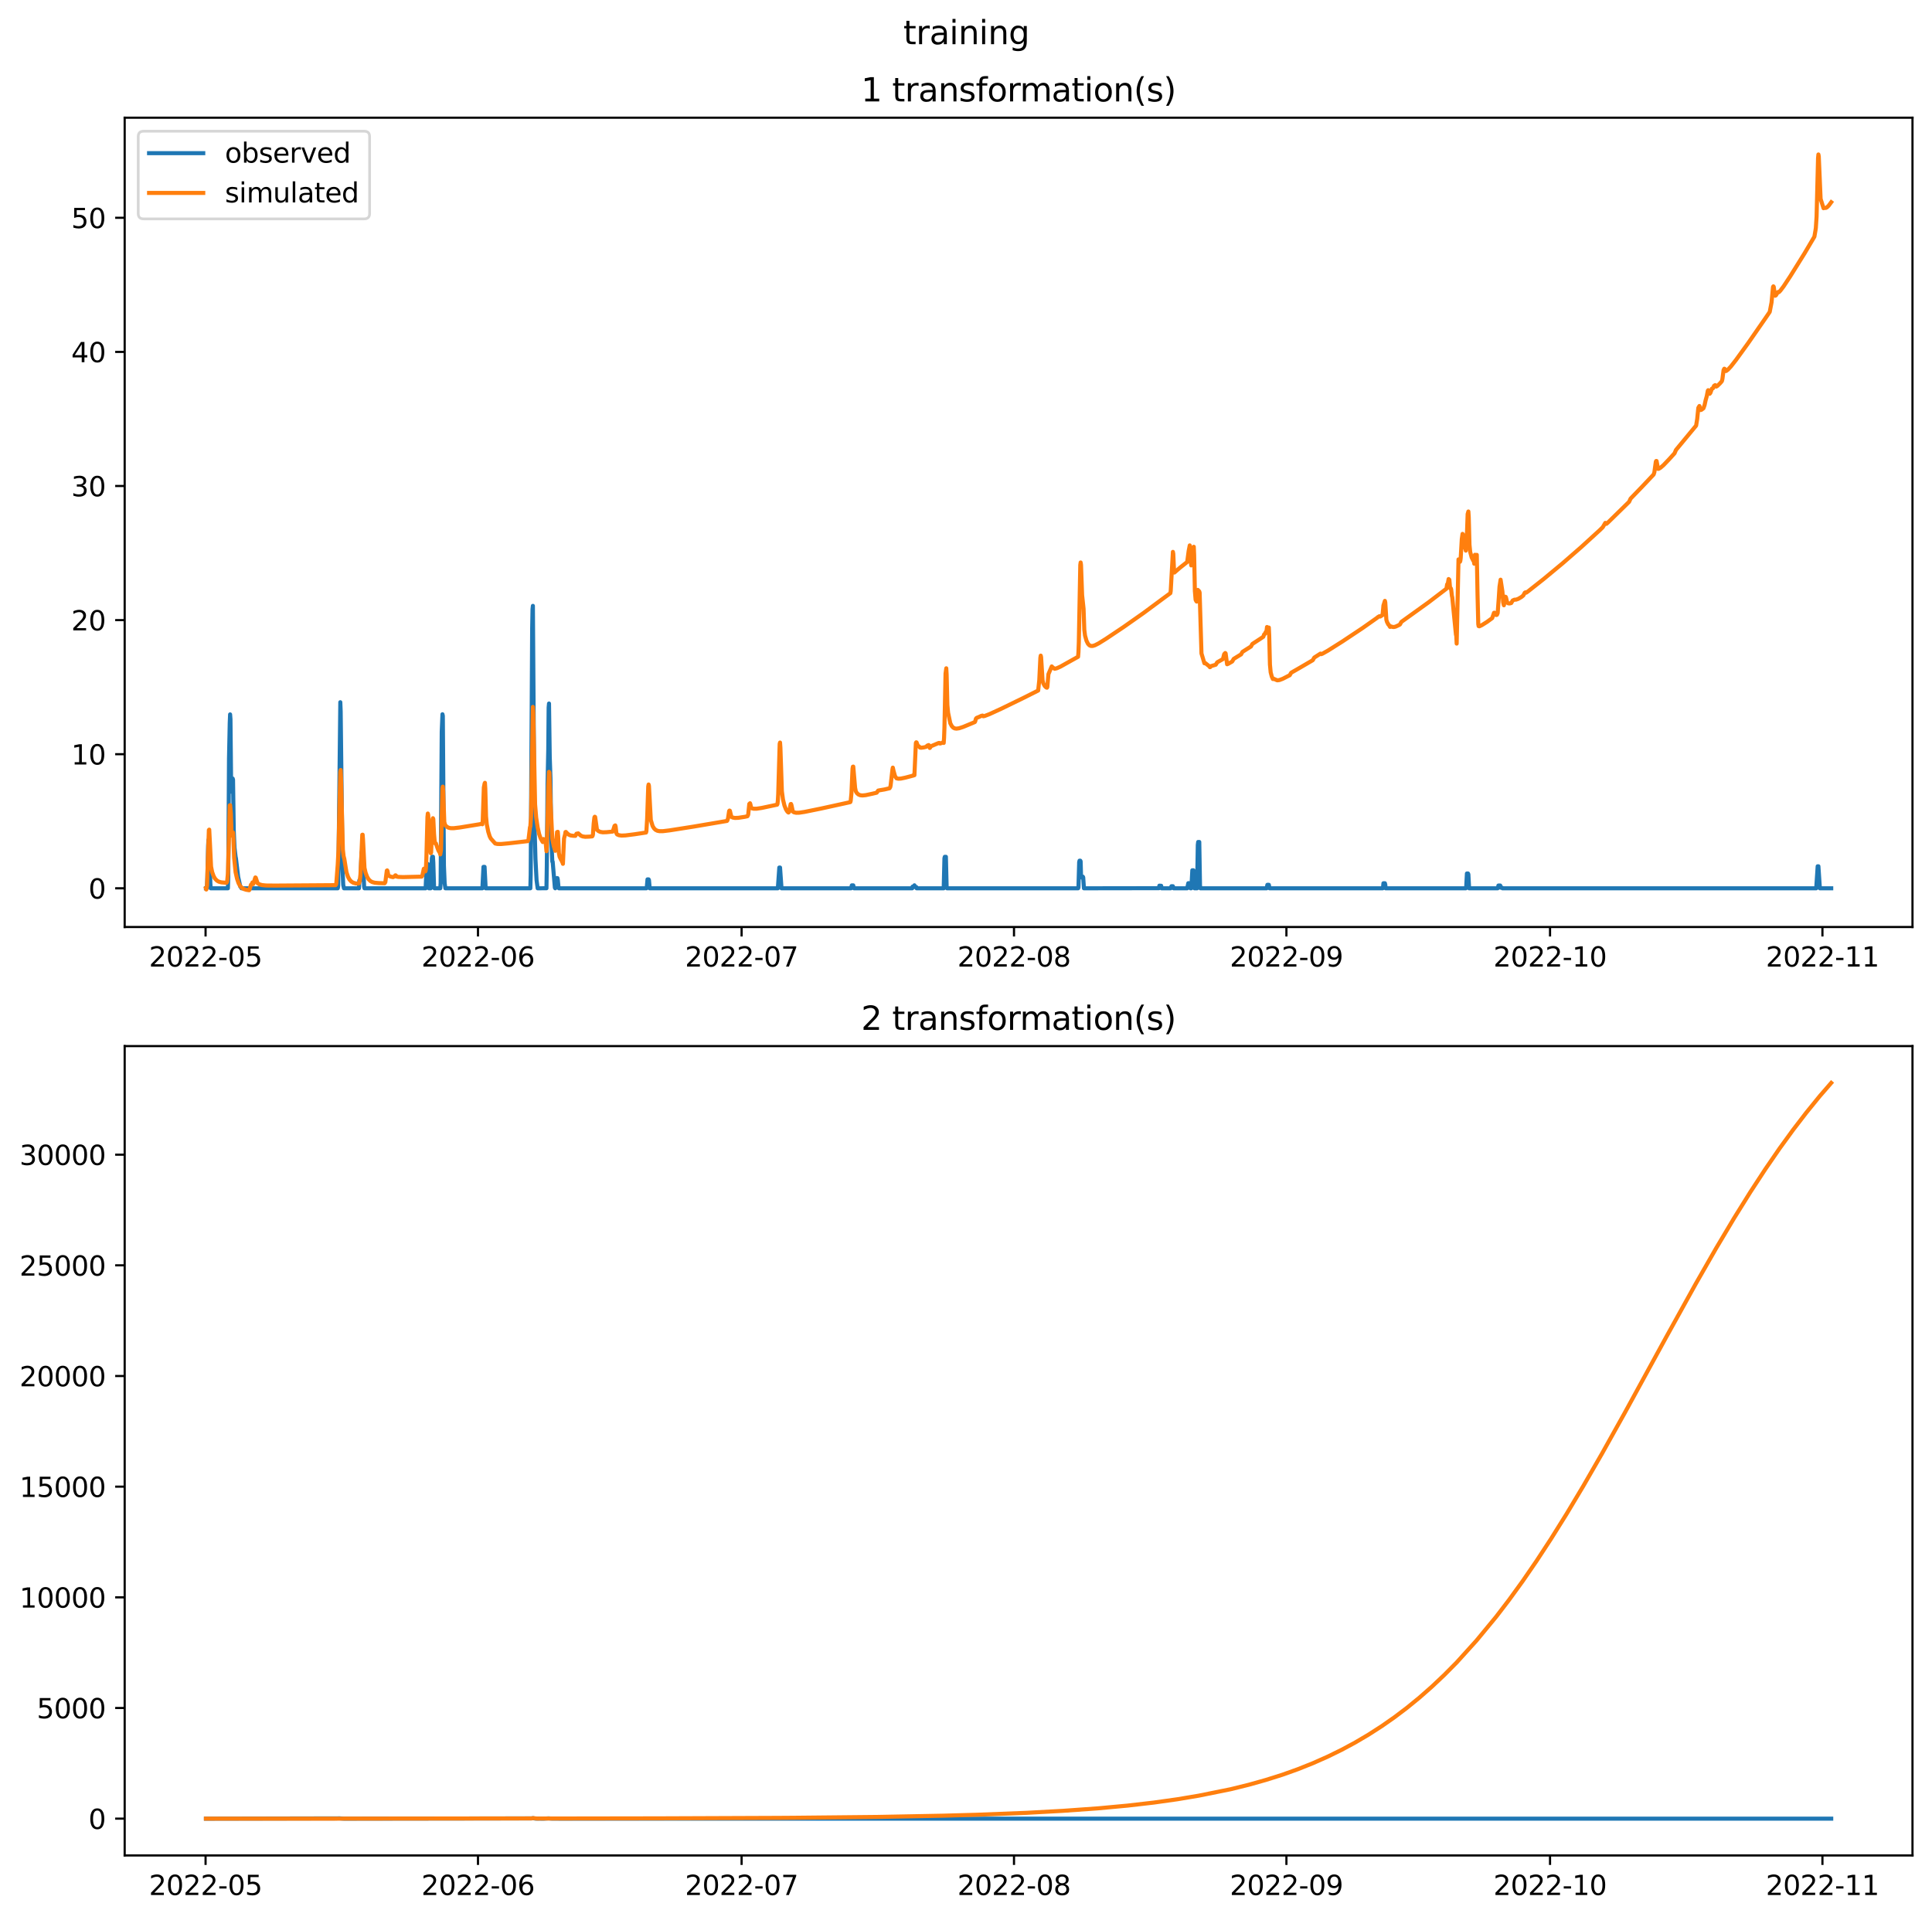 <?xml version="1.0" encoding="utf-8" standalone="no"?>
<!DOCTYPE svg PUBLIC "-//W3C//DTD SVG 1.1//EN"
  "http://www.w3.org/Graphics/SVG/1.1/DTD/svg11.dtd">
<svg xmlns:xlink="http://www.w3.org/1999/xlink" width="713.023pt" height="708.798pt" viewBox="0 0 713.023 708.798" xmlns="http://www.w3.org/2000/svg" version="1.1">
 <defs>
  <style type="text/css">*{stroke-linejoin: round; stroke-linecap: butt}</style>
 </defs>
 <g id="figure_1">
  <g id="patch_1">
   <path d="M 0 708.798 
L 713.023 708.798 
L 713.023 0 
L 0 0 
z
" style="fill: #ffffff"/>
  </g>
  <g id="axes_1">
   <g id="patch_2">
    <path d="M 46.013 342.2 
L 705.822 342.2 
L 705.822 43.44 
L 46.013 43.44 
z
" style="fill: #ffffff"/>
   </g>
   <g id="matplotlib.axis_1">
    <g id="xtick_1">
     <g id="line2d_1">
      <defs>
       <path id="m9a357aaf80" d="M 0 0 
L 0 3.5 
" style="stroke: #000000; stroke-width: 0.8"/>
      </defs>
      <g>
       <use xlink:href="#m9a357aaf80" x="75.869" y="342.2" style="stroke: #000000; stroke-width: 0.8"/>
      </g>
     </g>
     <g id="text_1">
      <!-- 2022-05 -->
      <g transform="translate(54.977 356.798) scale(0.1 -0.1)">
       <defs>
        <path id="DejaVuSans-32" d="M 1228 531 
L 3431 531 
L 3431 0 
L 469 0 
L 469 531 
Q 828 903 1448 1529 
Q 2069 2156 2228 2338 
Q 2531 2678 2651 2914 
Q 2772 3150 2772 3378 
Q 2772 3750 2511 3984 
Q 2250 4219 1831 4219 
Q 1534 4219 1204 4116 
Q 875 4013 500 3803 
L 500 4441 
Q 881 4594 1212 4672 
Q 1544 4750 1819 4750 
Q 2544 4750 2975 4387 
Q 3406 4025 3406 3419 
Q 3406 3131 3298 2873 
Q 3191 2616 2906 2266 
Q 2828 2175 2409 1742 
Q 1991 1309 1228 531 
z
" transform="scale(0.016)"/>
        <path id="DejaVuSans-30" d="M 2034 4250 
Q 1547 4250 1301 3770 
Q 1056 3291 1056 2328 
Q 1056 1369 1301 889 
Q 1547 409 2034 409 
Q 2525 409 2770 889 
Q 3016 1369 3016 2328 
Q 3016 3291 2770 3770 
Q 2525 4250 2034 4250 
z
M 2034 4750 
Q 2819 4750 3233 4129 
Q 3647 3509 3647 2328 
Q 3647 1150 3233 529 
Q 2819 -91 2034 -91 
Q 1250 -91 836 529 
Q 422 1150 422 2328 
Q 422 3509 836 4129 
Q 1250 4750 2034 4750 
z
" transform="scale(0.016)"/>
        <path id="DejaVuSans-2d" d="M 313 2009 
L 1997 2009 
L 1997 1497 
L 313 1497 
L 313 2009 
z
" transform="scale(0.016)"/>
        <path id="DejaVuSans-35" d="M 691 4666 
L 3169 4666 
L 3169 4134 
L 1269 4134 
L 1269 2991 
Q 1406 3038 1543 3061 
Q 1681 3084 1819 3084 
Q 2600 3084 3056 2656 
Q 3513 2228 3513 1497 
Q 3513 744 3044 326 
Q 2575 -91 1722 -91 
Q 1428 -91 1123 -41 
Q 819 9 494 109 
L 494 744 
Q 775 591 1075 516 
Q 1375 441 1709 441 
Q 2250 441 2565 725 
Q 2881 1009 2881 1497 
Q 2881 1984 2565 2268 
Q 2250 2553 1709 2553 
Q 1456 2553 1204 2497 
Q 953 2441 691 2322 
L 691 4666 
z
" transform="scale(0.016)"/>
       </defs>
       <use xlink:href="#DejaVuSans-32"/>
       <use xlink:href="#DejaVuSans-30" x="63.623"/>
       <use xlink:href="#DejaVuSans-32" x="127.246"/>
       <use xlink:href="#DejaVuSans-32" x="190.869"/>
       <use xlink:href="#DejaVuSans-2d" x="254.492"/>
       <use xlink:href="#DejaVuSans-30" x="290.576"/>
       <use xlink:href="#DejaVuSans-35" x="354.199"/>
      </g>
     </g>
    </g>
    <g id="xtick_2">
     <g id="line2d_2">
      <g>
       <use xlink:href="#m9a357aaf80" x="176.403" y="342.2" style="stroke: #000000; stroke-width: 0.8"/>
      </g>
     </g>
     <g id="text_2">
      <!-- 2022-06 -->
      <g transform="translate(155.512 356.798) scale(0.1 -0.1)">
       <defs>
        <path id="DejaVuSans-36" d="M 2113 2584 
Q 1688 2584 1439 2293 
Q 1191 2003 1191 1497 
Q 1191 994 1439 701 
Q 1688 409 2113 409 
Q 2538 409 2786 701 
Q 3034 994 3034 1497 
Q 3034 2003 2786 2293 
Q 2538 2584 2113 2584 
z
M 3366 4563 
L 3366 3988 
Q 3128 4100 2886 4159 
Q 2644 4219 2406 4219 
Q 1781 4219 1451 3797 
Q 1122 3375 1075 2522 
Q 1259 2794 1537 2939 
Q 1816 3084 2150 3084 
Q 2853 3084 3261 2657 
Q 3669 2231 3669 1497 
Q 3669 778 3244 343 
Q 2819 -91 2113 -91 
Q 1303 -91 875 529 
Q 447 1150 447 2328 
Q 447 3434 972 4092 
Q 1497 4750 2381 4750 
Q 2619 4750 2861 4703 
Q 3103 4656 3366 4563 
z
" transform="scale(0.016)"/>
       </defs>
       <use xlink:href="#DejaVuSans-32"/>
       <use xlink:href="#DejaVuSans-30" x="63.623"/>
       <use xlink:href="#DejaVuSans-32" x="127.246"/>
       <use xlink:href="#DejaVuSans-32" x="190.869"/>
       <use xlink:href="#DejaVuSans-2d" x="254.492"/>
       <use xlink:href="#DejaVuSans-30" x="290.576"/>
       <use xlink:href="#DejaVuSans-36" x="354.199"/>
      </g>
     </g>
    </g>
    <g id="xtick_3">
     <g id="line2d_3">
      <g>
       <use xlink:href="#m9a357aaf80" x="273.694" y="342.2" style="stroke: #000000; stroke-width: 0.8"/>
      </g>
     </g>
     <g id="text_3">
      <!-- 2022-07 -->
      <g transform="translate(252.803 356.798) scale(0.1 -0.1)">
       <defs>
        <path id="DejaVuSans-37" d="M 525 4666 
L 3525 4666 
L 3525 4397 
L 1831 0 
L 1172 0 
L 2766 4134 
L 525 4134 
L 525 4666 
z
" transform="scale(0.016)"/>
       </defs>
       <use xlink:href="#DejaVuSans-32"/>
       <use xlink:href="#DejaVuSans-30" x="63.623"/>
       <use xlink:href="#DejaVuSans-32" x="127.246"/>
       <use xlink:href="#DejaVuSans-32" x="190.869"/>
       <use xlink:href="#DejaVuSans-2d" x="254.492"/>
       <use xlink:href="#DejaVuSans-30" x="290.576"/>
       <use xlink:href="#DejaVuSans-37" x="354.199"/>
      </g>
     </g>
    </g>
    <g id="xtick_4">
     <g id="line2d_4">
      <g>
       <use xlink:href="#m9a357aaf80" x="374.228" y="342.2" style="stroke: #000000; stroke-width: 0.8"/>
      </g>
     </g>
     <g id="text_4">
      <!-- 2022-08 -->
      <g transform="translate(353.337 356.798) scale(0.1 -0.1)">
       <defs>
        <path id="DejaVuSans-38" d="M 2034 2216 
Q 1584 2216 1326 1975 
Q 1069 1734 1069 1313 
Q 1069 891 1326 650 
Q 1584 409 2034 409 
Q 2484 409 2743 651 
Q 3003 894 3003 1313 
Q 3003 1734 2745 1975 
Q 2488 2216 2034 2216 
z
M 1403 2484 
Q 997 2584 770 2862 
Q 544 3141 544 3541 
Q 544 4100 942 4425 
Q 1341 4750 2034 4750 
Q 2731 4750 3128 4425 
Q 3525 4100 3525 3541 
Q 3525 3141 3298 2862 
Q 3072 2584 2669 2484 
Q 3125 2378 3379 2068 
Q 3634 1759 3634 1313 
Q 3634 634 3220 271 
Q 2806 -91 2034 -91 
Q 1263 -91 848 271 
Q 434 634 434 1313 
Q 434 1759 690 2068 
Q 947 2378 1403 2484 
z
M 1172 3481 
Q 1172 3119 1398 2916 
Q 1625 2713 2034 2713 
Q 2441 2713 2670 2916 
Q 2900 3119 2900 3481 
Q 2900 3844 2670 4047 
Q 2441 4250 2034 4250 
Q 1625 4250 1398 4047 
Q 1172 3844 1172 3481 
z
" transform="scale(0.016)"/>
       </defs>
       <use xlink:href="#DejaVuSans-32"/>
       <use xlink:href="#DejaVuSans-30" x="63.623"/>
       <use xlink:href="#DejaVuSans-32" x="127.246"/>
       <use xlink:href="#DejaVuSans-32" x="190.869"/>
       <use xlink:href="#DejaVuSans-2d" x="254.492"/>
       <use xlink:href="#DejaVuSans-30" x="290.576"/>
       <use xlink:href="#DejaVuSans-38" x="354.199"/>
      </g>
     </g>
    </g>
    <g id="xtick_5">
     <g id="line2d_5">
      <g>
       <use xlink:href="#m9a357aaf80" x="474.763" y="342.2" style="stroke: #000000; stroke-width: 0.8"/>
      </g>
     </g>
     <g id="text_5">
      <!-- 2022-09 -->
      <g transform="translate(453.871 356.798) scale(0.1 -0.1)">
       <defs>
        <path id="DejaVuSans-39" d="M 703 97 
L 703 672 
Q 941 559 1184 500 
Q 1428 441 1663 441 
Q 2288 441 2617 861 
Q 2947 1281 2994 2138 
Q 2813 1869 2534 1725 
Q 2256 1581 1919 1581 
Q 1219 1581 811 2004 
Q 403 2428 403 3163 
Q 403 3881 828 4315 
Q 1253 4750 1959 4750 
Q 2769 4750 3195 4129 
Q 3622 3509 3622 2328 
Q 3622 1225 3098 567 
Q 2575 -91 1691 -91 
Q 1453 -91 1209 -44 
Q 966 3 703 97 
z
M 1959 2075 
Q 2384 2075 2632 2365 
Q 2881 2656 2881 3163 
Q 2881 3666 2632 3958 
Q 2384 4250 1959 4250 
Q 1534 4250 1286 3958 
Q 1038 3666 1038 3163 
Q 1038 2656 1286 2365 
Q 1534 2075 1959 2075 
z
" transform="scale(0.016)"/>
       </defs>
       <use xlink:href="#DejaVuSans-32"/>
       <use xlink:href="#DejaVuSans-30" x="63.623"/>
       <use xlink:href="#DejaVuSans-32" x="127.246"/>
       <use xlink:href="#DejaVuSans-32" x="190.869"/>
       <use xlink:href="#DejaVuSans-2d" x="254.492"/>
       <use xlink:href="#DejaVuSans-30" x="290.576"/>
       <use xlink:href="#DejaVuSans-39" x="354.199"/>
      </g>
     </g>
    </g>
    <g id="xtick_6">
     <g id="line2d_6">
      <g>
       <use xlink:href="#m9a357aaf80" x="572.054" y="342.2" style="stroke: #000000; stroke-width: 0.8"/>
      </g>
     </g>
     <g id="text_6">
      <!-- 2022-10 -->
      <g transform="translate(551.162 356.798) scale(0.1 -0.1)">
       <defs>
        <path id="DejaVuSans-31" d="M 794 531 
L 1825 531 
L 1825 4091 
L 703 3866 
L 703 4441 
L 1819 4666 
L 2450 4666 
L 2450 531 
L 3481 531 
L 3481 0 
L 794 0 
L 794 531 
z
" transform="scale(0.016)"/>
       </defs>
       <use xlink:href="#DejaVuSans-32"/>
       <use xlink:href="#DejaVuSans-30" x="63.623"/>
       <use xlink:href="#DejaVuSans-32" x="127.246"/>
       <use xlink:href="#DejaVuSans-32" x="190.869"/>
       <use xlink:href="#DejaVuSans-2d" x="254.492"/>
       <use xlink:href="#DejaVuSans-31" x="290.576"/>
       <use xlink:href="#DejaVuSans-30" x="354.199"/>
      </g>
     </g>
    </g>
    <g id="xtick_7">
     <g id="line2d_7">
      <g>
       <use xlink:href="#m9a357aaf80" x="672.588" y="342.2" style="stroke: #000000; stroke-width: 0.8"/>
      </g>
     </g>
     <g id="text_7">
      <!-- 2022-11 -->
      <g transform="translate(651.697 356.798) scale(0.1 -0.1)">
       <use xlink:href="#DejaVuSans-32"/>
       <use xlink:href="#DejaVuSans-30" x="63.623"/>
       <use xlink:href="#DejaVuSans-32" x="127.246"/>
       <use xlink:href="#DejaVuSans-32" x="190.869"/>
       <use xlink:href="#DejaVuSans-2d" x="254.492"/>
       <use xlink:href="#DejaVuSans-31" x="290.576"/>
       <use xlink:href="#DejaVuSans-31" x="354.199"/>
      </g>
     </g>
    </g>
   </g>
   <g id="matplotlib.axis_2">
    <g id="ytick_1">
     <g id="line2d_8">
      <defs>
       <path id="m2d9c5f05fe" d="M 0 0 
L -3.5 0 
" style="stroke: #000000; stroke-width: 0.8"/>
      </defs>
      <g>
       <use xlink:href="#m2d9c5f05fe" x="46.013" y="327.905" style="stroke: #000000; stroke-width: 0.8"/>
      </g>
     </g>
     <g id="text_8">
      <!-- 0 -->
      <g transform="translate(32.65 331.704) scale(0.1 -0.1)">
       <use xlink:href="#DejaVuSans-30"/>
      </g>
     </g>
    </g>
    <g id="ytick_2">
     <g id="line2d_9">
      <g>
       <use xlink:href="#m2d9c5f05fe" x="46.013" y="278.403" style="stroke: #000000; stroke-width: 0.8"/>
      </g>
     </g>
     <g id="text_9">
      <!-- 10 -->
      <g transform="translate(26.288 282.203) scale(0.1 -0.1)">
       <use xlink:href="#DejaVuSans-31"/>
       <use xlink:href="#DejaVuSans-30" x="63.623"/>
      </g>
     </g>
    </g>
    <g id="ytick_3">
     <g id="line2d_10">
      <g>
       <use xlink:href="#m2d9c5f05fe" x="46.013" y="228.902" style="stroke: #000000; stroke-width: 0.8"/>
      </g>
     </g>
     <g id="text_10">
      <!-- 20 -->
      <g transform="translate(26.288 232.702) scale(0.1 -0.1)">
       <use xlink:href="#DejaVuSans-32"/>
       <use xlink:href="#DejaVuSans-30" x="63.623"/>
      </g>
     </g>
    </g>
    <g id="ytick_4">
     <g id="line2d_11">
      <g>
       <use xlink:href="#m2d9c5f05fe" x="46.013" y="179.401" style="stroke: #000000; stroke-width: 0.8"/>
      </g>
     </g>
     <g id="text_11">
      <!-- 30 -->
      <g transform="translate(26.288 183.201) scale(0.1 -0.1)">
       <defs>
        <path id="DejaVuSans-33" d="M 2597 2516 
Q 3050 2419 3304 2112 
Q 3559 1806 3559 1356 
Q 3559 666 3084 287 
Q 2609 -91 1734 -91 
Q 1441 -91 1130 -33 
Q 819 25 488 141 
L 488 750 
Q 750 597 1062 519 
Q 1375 441 1716 441 
Q 2309 441 2620 675 
Q 2931 909 2931 1356 
Q 2931 1769 2642 2001 
Q 2353 2234 1838 2234 
L 1294 2234 
L 1294 2753 
L 1863 2753 
Q 2328 2753 2575 2939 
Q 2822 3125 2822 3475 
Q 2822 3834 2567 4026 
Q 2313 4219 1838 4219 
Q 1578 4219 1281 4162 
Q 984 4106 628 3988 
L 628 4550 
Q 988 4650 1302 4700 
Q 1616 4750 1894 4750 
Q 2613 4750 3031 4423 
Q 3450 4097 3450 3541 
Q 3450 3153 3228 2886 
Q 3006 2619 2597 2516 
z
" transform="scale(0.016)"/>
       </defs>
       <use xlink:href="#DejaVuSans-33"/>
       <use xlink:href="#DejaVuSans-30" x="63.623"/>
      </g>
     </g>
    </g>
    <g id="ytick_5">
     <g id="line2d_12">
      <g>
       <use xlink:href="#m2d9c5f05fe" x="46.013" y="129.9" style="stroke: #000000; stroke-width: 0.8"/>
      </g>
     </g>
     <g id="text_12">
      <!-- 40 -->
      <g transform="translate(26.288 133.699) scale(0.1 -0.1)">
       <defs>
        <path id="DejaVuSans-34" d="M 2419 4116 
L 825 1625 
L 2419 1625 
L 2419 4116 
z
M 2253 4666 
L 3047 4666 
L 3047 1625 
L 3713 1625 
L 3713 1100 
L 3047 1100 
L 3047 0 
L 2419 0 
L 2419 1100 
L 313 1100 
L 313 1709 
L 2253 4666 
z
" transform="scale(0.016)"/>
       </defs>
       <use xlink:href="#DejaVuSans-34"/>
       <use xlink:href="#DejaVuSans-30" x="63.623"/>
      </g>
     </g>
    </g>
    <g id="ytick_6">
     <g id="line2d_13">
      <g>
       <use xlink:href="#m2d9c5f05fe" x="46.013" y="80.399" style="stroke: #000000; stroke-width: 0.8"/>
      </g>
     </g>
     <g id="text_13">
      <!-- 50 -->
      <g transform="translate(26.288 84.198) scale(0.1 -0.1)">
       <use xlink:href="#DejaVuSans-35"/>
       <use xlink:href="#DejaVuSans-30" x="63.623"/>
      </g>
     </g>
    </g>
   </g>
   <g id="line2d_14">
    <path d="M 76.004 327.905 
L 76.274 327.905 
L 76.409 326.673 
L 76.544 324.025 
L 76.815 311.997 
L 76.95 310.046 
L 77.085 310.046 
L 77.22 311.278 
L 77.355 313.925 
L 77.625 325.953 
L 77.761 327.905 
L 84.111 327.905 
L 84.247 323.582 
L 84.517 279.981 
L 84.787 266.895 
L 84.922 263.707 
L 85.057 265.484 
L 85.328 292.242 
L 85.868 287.379 
L 86.003 287.806 
L 86.273 306.601 
L 86.544 312.877 
L 86.949 316.286 
L 87.084 316.909 
L 87.895 323.699 
L 88.706 327.329 
L 88.841 327.329 
L 89.111 327.905 
L 124.649 327.905 
L 124.785 327.311 
L 124.92 319.949 
L 125.595 259.213 
L 125.73 262.587 
L 126.406 320.7 
L 126.676 326.653 
L 126.947 327.905 
L 132.487 327.905 
L 132.622 324.938 
L 133.027 324.938 
L 133.433 314.904 
L 133.703 313.679 
L 133.838 313.679 
L 134.379 327.32 
L 134.514 327.905 
L 157.08 327.905 
L 157.485 318.908 
L 157.891 318.908 
L 158.296 327.905 
L 158.972 327.905 
L 159.107 325.794 
L 159.377 316.854 
L 159.512 316.249 
L 159.782 316.249 
L 159.918 318.36 
L 160.188 327.3 
L 160.323 327.905 
L 162.485 327.905 
L 162.62 326.041 
L 163.025 270.135 
L 163.296 263.657 
L 163.431 264.277 
L 163.836 319.578 
L 164.106 326.056 
L 164.377 327.905 
L 178.024 327.905 
L 178.43 319.995 
L 178.835 319.995 
L 179.241 327.905 
L 195.726 327.905 
L 195.861 322.879 
L 196.402 232.062 
L 196.537 224.837 
L 196.672 223.645 
L 197.212 302.048 
L 197.618 317.098 
L 198.023 324.9 
L 198.429 327.905 
L 201.672 327.886 
L 201.807 319.619 
L 202.077 289.502 
L 202.347 276.554 
L 202.482 261.199 
L 202.618 259.696 
L 202.888 279.437 
L 203.158 287.388 
L 203.428 308.752 
L 203.834 318.079 
L 203.969 318.066 
L 204.78 327.685 
L 204.915 327.905 
L 205.05 327.263 
L 205.32 324.448 
L 205.455 324.142 
L 205.725 324.142 
L 205.861 324.784 
L 206.131 327.599 
L 206.266 327.905 
L 238.561 327.905 
L 238.696 327.647 
L 238.967 324.607 
L 239.372 324.607 
L 239.507 324.864 
L 239.777 327.905 
L 287.072 327.905 
L 287.612 320.245 
L 287.882 320.245 
L 288.423 327.905 
L 314.097 327.905 
L 314.367 326.818 
L 314.908 326.818 
L 315.178 327.905 
L 336.663 327.905 
L 336.798 327.277 
L 337.339 327.277 
L 337.474 326.797 
L 337.609 327.424 
L 338.15 327.424 
L 338.285 327.905 
L 348.284 327.905 
L 348.554 316.792 
L 348.689 316.282 
L 349.095 316.282 
L 349.365 327.395 
L 349.5 327.905 
L 397.876 327.905 
L 398.011 327.667 
L 398.281 318.231 
L 398.416 317.708 
L 398.686 317.708 
L 398.821 317.946 
L 398.957 323.02 
L 399.092 323.897 
L 399.227 323.608 
L 399.632 323.608 
L 399.767 323.87 
L 400.038 327.905 
L 427.739 327.862 
L 427.874 326.933 
L 428.549 326.976 
L 428.684 327.905 
L 432.063 327.905 
L 432.333 327.141 
L 432.873 327.141 
L 433.144 327.905 
L 438.143 327.905 
L 438.549 326.023 
L 438.954 326.023 
L 439.359 327.905 
L 439.63 327.905 
L 439.765 326.296 
L 440.035 321.257 
L 440.44 321.257 
L 440.576 322.866 
L 440.846 327.905 
L 441.792 327.905 
L 442.062 311.864 
L 442.197 310.801 
L 442.603 310.801 
L 442.873 326.842 
L 443.008 327.905 
L 467.466 327.905 
L 467.736 326.618 
L 468.277 326.618 
L 468.547 327.905 
L 510.301 327.905 
L 510.436 327.391 
L 510.571 326.044 
L 511.112 326.044 
L 511.247 326.557 
L 511.382 327.905 
L 540.975 327.905 
L 541.11 327.56 
L 541.38 322.435 
L 541.785 322.435 
L 541.921 322.779 
L 542.191 327.905 
L 552.731 327.905 
L 552.866 327.678 
L 553.001 326.886 
L 553.677 326.881 
L 553.812 327.673 
L 554.352 327.673 
L 554.487 327.905 
L 670.291 327.905 
L 670.831 319.777 
L 671.102 319.777 
L 671.642 327.905 
L 675.831 327.905 
L 675.831 327.905 
" clip-path="url(#p5b8e6cffda)" style="fill: none; stroke: #1f77b4; stroke-width: 1.5; stroke-linecap: square"/>
   </g>
   <g id="line2d_15">
    <path d="M 76.004 327.905 
L 76.139 328.354 
L 76.409 326.859 
L 76.679 318.391 
L 77.085 306.396 
L 77.22 306.25 
L 77.49 311.53 
L 77.896 319.888 
L 78.301 321.923 
L 78.842 323.418 
L 79.382 324.362 
L 80.058 325.062 
L 80.733 325.447 
L 81.679 325.709 
L 83.166 325.841 
L 83.571 325.874 
L 83.706 325.685 
L 83.841 325.267 
L 84.111 322.423 
L 84.517 308.509 
L 84.787 297.297 
L 84.922 297.219 
L 85.192 300.257 
L 85.463 308.44 
L 85.598 307.321 
L 85.733 307.178 
L 86.003 307.3 
L 86.138 309.406 
L 86.409 316.747 
L 86.949 321.995 
L 87.49 324.39 
L 88.03 325.973 
L 88.571 326.98 
L 89.246 327.733 
L 89.922 328.153 
L 90.868 328.448 
L 91.949 328.62 
L 92.084 328.374 
L 92.624 326.581 
L 92.895 326.402 
L 93.165 325.74 
L 93.435 326.347 
L 93.57 326.092 
L 94.111 324.266 
L 94.246 323.9 
L 94.381 323.972 
L 95.057 326.024 
L 95.732 326.439 
L 96.678 326.716 
L 98.165 326.865 
L 101.543 326.897 
L 123.839 326.743 
L 123.974 326.582 
L 124.109 326.151 
L 124.649 319.063 
L 124.92 313.83 
L 125.19 301.686 
L 125.595 284.965 
L 125.73 284.24 
L 125.866 287.366 
L 126.541 313.596 
L 126.811 316.044 
L 127.082 317.087 
L 127.622 320.482 
L 127.893 322.043 
L 128.433 323.658 
L 128.974 324.664 
L 129.649 325.412 
L 130.325 325.825 
L 131.271 326.107 
L 132.217 326.174 
L 132.487 326.092 
L 132.757 325.22 
L 133.027 322.815 
L 133.298 317.143 
L 133.703 308.142 
L 133.838 308.115 
L 133.973 309.825 
L 134.514 320.338 
L 134.919 322.122 
L 135.46 323.592 
L 136 324.522 
L 136.676 325.211 
L 137.351 325.59 
L 138.297 325.848 
L 139.784 325.98 
L 141.946 326.044 
L 142.216 325.636 
L 142.756 321.388 
L 142.892 321.293 
L 143.027 321.572 
L 143.297 323.01 
L 143.567 323.333 
L 144.243 323.619 
L 145.054 323.78 
L 145.594 323.533 
L 145.864 323.152 
L 145.999 323.114 
L 146.135 323.203 
L 146.405 323.583 
L 146.945 323.699 
L 148.702 323.767 
L 153.837 323.644 
L 155.593 323.605 
L 155.864 323.281 
L 156.404 320.714 
L 156.539 320.642 
L 156.674 320.741 
L 156.945 321.664 
L 157.08 321.443 
L 157.215 319.961 
L 157.35 317.056 
L 157.755 301.581 
L 157.891 300.304 
L 158.026 300.793 
L 158.296 305.527 
L 158.701 313.127 
L 158.972 314.954 
L 159.107 314.743 
L 159.377 307.496 
L 159.647 302.357 
L 159.782 302.026 
L 159.918 302.354 
L 160.188 307.834 
L 160.458 310.993 
L 160.593 311.33 
L 160.863 311.321 
L 161.404 312.873 
L 161.809 313.964 
L 162.35 314.846 
L 162.485 315.383 
L 162.755 313.732 
L 163.296 290.982 
L 163.431 290.375 
L 163.566 291.926 
L 163.971 303.427 
L 164.242 304.468 
L 164.782 305.101 
L 165.458 305.508 
L 166.268 305.705 
L 167.485 305.717 
L 169.647 305.462 
L 176.943 304.272 
L 177.889 304.062 
L 178.024 304.265 
L 178.16 302.826 
L 178.565 290.687 
L 178.835 289.281 
L 178.97 288.967 
L 179.106 291.114 
L 179.376 301.314 
L 179.646 304.255 
L 180.187 306.994 
L 180.727 308.725 
L 181.132 309.532 
L 182.754 311.364 
L 183.565 311.538 
L 184.916 311.559 
L 187.618 311.31 
L 194.78 310.496 
L 195.05 309.921 
L 195.591 305.39 
L 195.726 305.057 
L 195.996 301.305 
L 196.672 260.947 
L 196.807 262.97 
L 197.483 296.917 
L 197.888 301.816 
L 198.429 305.426 
L 198.969 307.866 
L 199.51 309.433 
L 200.05 310.414 
L 200.32 310.833 
L 200.591 309.709 
L 200.861 309.99 
L 201.266 310.105 
L 201.401 311.101 
L 201.672 314.21 
L 201.807 312.569 
L 201.942 308.76 
L 202.347 290.029 
L 202.618 284.922 
L 202.753 285.182 
L 203.158 295.729 
L 203.834 309.62 
L 204.374 312.299 
L 204.915 314.071 
L 205.185 312.139 
L 205.59 307.148 
L 205.861 307.053 
L 205.996 308.678 
L 206.266 314.978 
L 206.536 316.291 
L 207.077 317.388 
L 207.347 317.818 
L 207.482 318.219 
L 207.617 318.264 
L 207.752 318.873 
L 208.158 309.532 
L 208.563 307.981 
L 208.698 307.139 
L 208.833 307.091 
L 209.239 307.533 
L 209.914 308.111 
L 210.59 308.392 
L 211.536 308.522 
L 212.347 308.547 
L 212.752 307.756 
L 213.428 307.632 
L 213.698 307.901 
L 214.374 308.477 
L 215.049 308.758 
L 215.995 308.889 
L 217.481 308.833 
L 218.562 308.736 
L 218.698 308.542 
L 218.833 308.016 
L 219.103 304.039 
L 219.373 301.699 
L 219.508 301.49 
L 219.644 301.583 
L 220.319 306.279 
L 220.86 306.771 
L 221.535 307.086 
L 222.481 307.235 
L 223.832 307.19 
L 226.13 306.965 
L 226.805 304.86 
L 227.075 304.687 
L 227.211 305.186 
L 227.481 307.566 
L 227.751 308.017 
L 228.427 308.31 
L 229.373 308.439 
L 230.859 308.379 
L 234.237 307.952 
L 238.426 307.317 
L 238.561 306.809 
L 238.831 302.267 
L 239.237 290.328 
L 239.372 289.589 
L 239.507 290.119 
L 240.183 302.665 
L 240.858 304.94 
L 241.399 305.81 
L 241.939 306.326 
L 242.615 306.667 
L 243.426 306.825 
L 244.642 306.818 
L 247.074 306.529 
L 255.993 305.127 
L 268.289 303.039 
L 268.424 302.896 
L 268.694 302.029 
L 269.1 299.36 
L 269.235 299.209 
L 269.37 299.278 
L 269.911 301.526 
L 270.451 301.798 
L 271.262 301.933 
L 272.478 301.887 
L 274.91 301.513 
L 275.856 301.305 
L 276.126 300.73 
L 276.532 296.769 
L 276.802 296.509 
L 276.937 296.899 
L 277.207 298.137 
L 277.478 298.378 
L 278.153 298.533 
L 279.234 298.528 
L 281.126 298.24 
L 286.531 297.096 
L 286.801 297.053 
L 286.937 296.773 
L 287.072 295.491 
L 287.207 293.083 
L 287.747 274.602 
L 287.882 274.103 
L 288.018 276.019 
L 288.558 292.069 
L 288.963 295.099 
L 289.504 297.335 
L 290.045 298.738 
L 290.585 299.591 
L 290.99 299.937 
L 291.126 299.856 
L 291.261 299.542 
L 291.801 296.82 
L 291.936 296.772 
L 292.071 297.097 
L 292.612 299.586 
L 293.017 299.849 
L 293.828 300.024 
L 294.909 300.006 
L 296.936 299.703 
L 303.017 298.467 
L 313.692 296.126 
L 313.827 296.068 
L 313.962 295.605 
L 314.232 292.865 
L 314.638 283.734 
L 314.773 283.008 
L 314.908 282.979 
L 315.583 290.813 
L 315.854 292.127 
L 316.259 292.781 
L 316.8 293.261 
L 317.475 293.549 
L 318.286 293.636 
L 319.502 293.518 
L 321.934 292.998 
L 323.556 292.61 
L 324.096 291.828 
L 324.907 291.674 
L 326.394 291.427 
L 328.285 290.987 
L 328.556 290.544 
L 328.691 289.939 
L 329.366 284.043 
L 329.501 283.361 
L 329.772 284.565 
L 330.312 286.497 
L 330.853 287.302 
L 331.528 287.447 
L 332.474 287.403 
L 334.096 287.065 
L 337.204 286.249 
L 337.339 285.815 
L 337.474 286.157 
L 338.014 274.231 
L 338.15 274.008 
L 338.285 274.072 
L 338.69 275.24 
L 339.231 275.558 
L 339.501 275.946 
L 339.906 276.019 
L 340.852 275.91 
L 341.798 275.684 
L 342.203 275.239 
L 342.744 275.027 
L 342.879 275.214 
L 343.149 276.105 
L 343.284 275.947 
L 343.555 275.48 
L 344.23 275.193 
L 346.392 274.279 
L 346.663 274.244 
L 346.933 274.465 
L 347.473 274.298 
L 348.149 273.967 
L 348.284 274.252 
L 348.419 272.339 
L 348.554 268.602 
L 348.96 248.66 
L 349.23 246.691 
L 349.365 248.998 
L 349.635 260.246 
L 349.906 263.1 
L 350.716 266.98 
L 351.257 268.023 
L 351.797 268.599 
L 352.338 268.876 
L 353.014 268.965 
L 353.959 268.828 
L 355.446 268.344 
L 358.824 266.942 
L 359.77 266.536 
L 359.905 266.291 
L 360.175 265.27 
L 360.445 264.985 
L 361.121 264.734 
L 361.662 264.499 
L 362.067 264.288 
L 362.608 264.142 
L 362.878 264.398 
L 363.418 264.289 
L 365.175 263.612 
L 369.499 261.63 
L 377.877 257.549 
L 383.147 254.899 
L 383.552 251.109 
L 383.958 242.799 
L 384.093 242.013 
L 384.228 242.585 
L 384.768 251.207 
L 385.039 252.25 
L 385.579 253.252 
L 386.12 253.772 
L 386.39 253.858 
L 386.525 253.634 
L 386.93 248.863 
L 388.146 245.997 
L 388.552 246.4 
L 389.227 246.877 
L 390.038 246.675 
L 391.39 246.068 
L 394.092 244.548 
L 397.876 242.44 
L 398.011 240.776 
L 398.146 237.179 
L 398.686 208.565 
L 398.821 207.631 
L 398.957 208.508 
L 399.362 219.664 
L 399.902 224.729 
L 400.173 232.466 
L 400.443 234.609 
L 400.983 236.538 
L 401.524 237.638 
L 402.065 238.21 
L 402.605 238.444 
L 403.281 238.441 
L 404.091 238.194 
L 405.443 237.508 
L 408.145 235.826 
L 414.631 231.487 
L 422.063 226.258 
L 429.36 220.851 
L 431.928 218.962 
L 432.063 218.171 
L 432.873 203.719 
L 433.009 204.404 
L 433.279 210.525 
L 433.414 211.35 
L 435.441 209.588 
L 438.143 207.451 
L 438.684 203.412 
L 439.089 201.331 
L 439.224 202.156 
L 439.495 207.568 
L 439.63 208.715 
L 439.9 204.706 
L 440.035 204.895 
L 440.576 201.838 
L 440.711 204.875 
L 440.981 218.18 
L 441.251 221.405 
L 441.521 221.937 
L 441.657 222.069 
L 441.792 221.771 
L 442.062 217.752 
L 442.197 218.038 
L 442.332 218.035 
L 442.603 218.309 
L 442.738 218.772 
L 443.413 241.209 
L 444.494 244.83 
L 444.629 244.852 
L 444.765 244.734 
L 446.386 246.019 
L 446.521 246.284 
L 446.656 246.239 
L 446.927 245.898 
L 448.683 245.375 
L 449.224 244.476 
L 451.251 243.343 
L 451.386 243.087 
L 451.791 241.456 
L 452.197 241.048 
L 452.332 241.204 
L 452.872 245.199 
L 453.278 245.035 
L 454.764 244.179 
L 455.304 243.222 
L 457.872 241.644 
L 458.007 241.591 
L 458.547 240.624 
L 461.52 238.742 
L 461.655 238.685 
L 462.196 237.708 
L 465.169 235.769 
L 466.25 235.042 
L 466.52 234.226 
L 466.655 234.208 
L 467.196 233.211 
L 467.331 233.644 
L 467.601 231.453 
L 467.736 231.854 
L 468.006 231.715 
L 468.141 231.769 
L 468.277 231.652 
L 468.412 234.53 
L 468.682 245.315 
L 468.952 248.173 
L 469.358 249.728 
L 469.763 250.644 
L 469.898 250.664 
L 470.033 250.547 
L 471.384 251.141 
L 472.195 251.029 
L 473.411 250.57 
L 475.709 249.391 
L 475.979 249.265 
L 476.519 248.332 
L 479.492 246.625 
L 484.492 243.703 
L 485.032 242.744 
L 487.329 241.272 
L 487.6 241.473 
L 488.14 241.261 
L 490.167 240.114 
L 495.302 236.87 
L 502.869 231.837 
L 508.139 228.12 
L 508.544 227.78 
L 509.085 227.465 
L 509.355 227.597 
L 509.896 227.255 
L 510.166 227.107 
L 510.301 226.434 
L 510.571 223.519 
L 511.112 221.805 
L 511.247 222.364 
L 511.652 228.781 
L 511.922 229.682 
L 512.058 229.879 
L 512.328 230.461 
L 512.463 230.509 
L 513.004 231.41 
L 513.139 231.374 
L 513.274 231.206 
L 513.814 231.397 
L 514.355 231.463 
L 515.03 231.322 
L 516.111 230.822 
L 516.652 230.53 
L 517.192 229.558 
L 527.192 222.369 
L 533.813 217.316 
L 534.083 215.676 
L 534.218 215.628 
L 534.354 215.313 
L 534.624 213.747 
L 534.894 213.998 
L 535.164 217.082 
L 535.299 217.246 
L 535.435 217.164 
L 535.57 217.587 
L 535.84 219.979 
L 535.975 220.518 
L 536.651 227.441 
L 537.326 234.217 
L 537.461 234.809 
L 537.597 237.571 
L 538.272 206.494 
L 538.407 206.58 
L 538.813 207.384 
L 538.948 207.024 
L 539.083 205.968 
L 539.488 199.023 
L 539.759 197.077 
L 539.894 197.202 
L 540.164 200.139 
L 540.434 200.297 
L 540.704 202.371 
L 540.84 202.607 
L 540.975 203.263 
L 541.38 197.473 
L 541.65 189.75 
L 541.921 188.811 
L 542.056 190.938 
L 542.326 201.079 
L 542.596 203.782 
L 543.137 205.781 
L 543.677 206.861 
L 543.812 207.1 
L 543.948 207.016 
L 544.083 208.095 
L 544.353 204.786 
L 544.488 205.79 
L 544.758 205.614 
L 544.893 205.859 
L 545.029 204.824 
L 545.299 219.634 
L 545.569 230.38 
L 545.704 231.127 
L 545.974 231.194 
L 546.92 230.748 
L 548.812 229.558 
L 550.704 228.17 
L 551.379 226.216 
L 551.515 226.167 
L 551.65 226.237 
L 552.19 227.029 
L 552.46 226.946 
L 552.731 226.329 
L 553.136 220.788 
L 553.406 216.585 
L 553.812 213.985 
L 554.487 218.391 
L 554.758 222.324 
L 555.028 223.429 
L 555.433 220.247 
L 555.704 220.338 
L 555.839 220.688 
L 556.244 222.486 
L 556.649 222.726 
L 557.19 222.745 
L 557.73 222.607 
L 558.271 221.658 
L 558.947 221.362 
L 559.487 221.356 
L 560.298 221.077 
L 561.514 220.362 
L 562.19 219.809 
L 562.73 218.792 
L 563 218.648 
L 563.271 218.769 
L 563.946 218.295 
L 569.622 213.804 
L 576.648 207.976 
L 583.54 201.975 
L 590.431 195.679 
L 591.512 194.62 
L 592.458 193.007 
L 592.863 193.372 
L 593.404 192.906 
L 600.16 186.3 
L 601.241 185.238 
L 601.782 184.058 
L 605.971 179.727 
L 610.295 175.15 
L 610.565 174.293 
L 611.105 170.388 
L 611.241 170.159 
L 611.376 170.175 
L 611.916 173.09 
L 612.186 173.041 
L 612.862 172.63 
L 613.943 171.689 
L 615.97 169.57 
L 617.997 167.335 
L 618.537 166.09 
L 625.969 157.104 
L 626.375 154.625 
L 626.78 150.549 
L 627.05 150.087 
L 627.186 149.865 
L 627.591 151.351 
L 627.861 151.318 
L 628.672 150.718 
L 629.077 149.597 
L 629.483 147.724 
L 629.888 146.289 
L 630.293 144.199 
L 630.429 144.035 
L 630.564 144.228 
L 630.834 145.315 
L 630.969 145.361 
L 631.239 145.027 
L 631.78 143.488 
L 632.05 143.347 
L 632.185 143.333 
L 632.591 142.424 
L 632.996 142.163 
L 633.401 142.7 
L 633.807 142.461 
L 634.753 141.541 
L 635.428 140.769 
L 635.563 140.42 
L 635.699 139.719 
L 636.104 136.608 
L 636.374 136.1 
L 636.509 136.158 
L 636.78 136.962 
L 637.05 136.948 
L 637.725 136.436 
L 638.806 135.274 
L 640.698 132.85 
L 645.157 126.684 
L 651.373 117.721 
L 653.13 115.147 
L 653.805 111.639 
L 654.346 105.93 
L 654.481 105.698 
L 654.616 105.869 
L 655.022 108.921 
L 655.157 109.166 
L 655.427 109.01 
L 656.103 107.848 
L 656.238 107.784 
L 656.508 107.854 
L 657.049 107.308 
L 658.265 105.692 
L 660.697 102.003 
L 665.967 93.543 
L 669.615 87.371 
L 670.021 85.044 
L 670.156 84.098 
L 670.426 79.992 
L 670.967 58.421 
L 671.102 57.02 
L 671.237 57.719 
L 671.912 73.421 
L 672.993 76.859 
L 673.264 76.715 
L 673.804 76.761 
L 674.21 76.567 
L 674.885 75.925 
L 675.831 74.639 
L 675.831 74.639 
" clip-path="url(#p5b8e6cffda)" style="fill: none; stroke: #ff7f0e; stroke-width: 1.5; stroke-linecap: square"/>
   </g>
   <g id="patch_3">
    <path d="M 46.013 342.2 
L 46.013 43.44 
" style="fill: none; stroke: #000000; stroke-width: 0.8; stroke-linejoin: miter; stroke-linecap: square"/>
   </g>
   <g id="patch_4">
    <path d="M 705.822 342.2 
L 705.822 43.44 
" style="fill: none; stroke: #000000; stroke-width: 0.8; stroke-linejoin: miter; stroke-linecap: square"/>
   </g>
   <g id="patch_5">
    <path d="M 46.013 342.2 
L 705.822 342.2 
" style="fill: none; stroke: #000000; stroke-width: 0.8; stroke-linejoin: miter; stroke-linecap: square"/>
   </g>
   <g id="patch_6">
    <path d="M 46.013 43.44 
L 705.822 43.44 
" style="fill: none; stroke: #000000; stroke-width: 0.8; stroke-linejoin: miter; stroke-linecap: square"/>
   </g>
   <g id="text_14">
    <!-- 1 transformation(s) -->
    <g transform="translate(317.803 37.44) scale(0.12 -0.12)">
     <defs>
      <path id="DejaVuSans-20" transform="scale(0.016)"/>
      <path id="DejaVuSans-74" d="M 1172 4494 
L 1172 3500 
L 2356 3500 
L 2356 3053 
L 1172 3053 
L 1172 1153 
Q 1172 725 1289 603 
Q 1406 481 1766 481 
L 2356 481 
L 2356 0 
L 1766 0 
Q 1100 0 847 248 
Q 594 497 594 1153 
L 594 3053 
L 172 3053 
L 172 3500 
L 594 3500 
L 594 4494 
L 1172 4494 
z
" transform="scale(0.016)"/>
      <path id="DejaVuSans-72" d="M 2631 2963 
Q 2534 3019 2420 3045 
Q 2306 3072 2169 3072 
Q 1681 3072 1420 2755 
Q 1159 2438 1159 1844 
L 1159 0 
L 581 0 
L 581 3500 
L 1159 3500 
L 1159 2956 
Q 1341 3275 1631 3429 
Q 1922 3584 2338 3584 
Q 2397 3584 2469 3576 
Q 2541 3569 2628 3553 
L 2631 2963 
z
" transform="scale(0.016)"/>
      <path id="DejaVuSans-61" d="M 2194 1759 
Q 1497 1759 1228 1600 
Q 959 1441 959 1056 
Q 959 750 1161 570 
Q 1363 391 1709 391 
Q 2188 391 2477 730 
Q 2766 1069 2766 1631 
L 2766 1759 
L 2194 1759 
z
M 3341 1997 
L 3341 0 
L 2766 0 
L 2766 531 
Q 2569 213 2275 61 
Q 1981 -91 1556 -91 
Q 1019 -91 701 211 
Q 384 513 384 1019 
Q 384 1609 779 1909 
Q 1175 2209 1959 2209 
L 2766 2209 
L 2766 2266 
Q 2766 2663 2505 2880 
Q 2244 3097 1772 3097 
Q 1472 3097 1187 3025 
Q 903 2953 641 2809 
L 641 3341 
Q 956 3463 1253 3523 
Q 1550 3584 1831 3584 
Q 2591 3584 2966 3190 
Q 3341 2797 3341 1997 
z
" transform="scale(0.016)"/>
      <path id="DejaVuSans-6e" d="M 3513 2113 
L 3513 0 
L 2938 0 
L 2938 2094 
Q 2938 2591 2744 2837 
Q 2550 3084 2163 3084 
Q 1697 3084 1428 2787 
Q 1159 2491 1159 1978 
L 1159 0 
L 581 0 
L 581 3500 
L 1159 3500 
L 1159 2956 
Q 1366 3272 1645 3428 
Q 1925 3584 2291 3584 
Q 2894 3584 3203 3211 
Q 3513 2838 3513 2113 
z
" transform="scale(0.016)"/>
      <path id="DejaVuSans-73" d="M 2834 3397 
L 2834 2853 
Q 2591 2978 2328 3040 
Q 2066 3103 1784 3103 
Q 1356 3103 1142 2972 
Q 928 2841 928 2578 
Q 928 2378 1081 2264 
Q 1234 2150 1697 2047 
L 1894 2003 
Q 2506 1872 2764 1633 
Q 3022 1394 3022 966 
Q 3022 478 2636 193 
Q 2250 -91 1575 -91 
Q 1294 -91 989 -36 
Q 684 19 347 128 
L 347 722 
Q 666 556 975 473 
Q 1284 391 1588 391 
Q 1994 391 2212 530 
Q 2431 669 2431 922 
Q 2431 1156 2273 1281 
Q 2116 1406 1581 1522 
L 1381 1569 
Q 847 1681 609 1914 
Q 372 2147 372 2553 
Q 372 3047 722 3315 
Q 1072 3584 1716 3584 
Q 2034 3584 2315 3537 
Q 2597 3491 2834 3397 
z
" transform="scale(0.016)"/>
      <path id="DejaVuSans-66" d="M 2375 4863 
L 2375 4384 
L 1825 4384 
Q 1516 4384 1395 4259 
Q 1275 4134 1275 3809 
L 1275 3500 
L 2222 3500 
L 2222 3053 
L 1275 3053 
L 1275 0 
L 697 0 
L 697 3053 
L 147 3053 
L 147 3500 
L 697 3500 
L 697 3744 
Q 697 4328 969 4595 
Q 1241 4863 1831 4863 
L 2375 4863 
z
" transform="scale(0.016)"/>
      <path id="DejaVuSans-6f" d="M 1959 3097 
Q 1497 3097 1228 2736 
Q 959 2375 959 1747 
Q 959 1119 1226 758 
Q 1494 397 1959 397 
Q 2419 397 2687 759 
Q 2956 1122 2956 1747 
Q 2956 2369 2687 2733 
Q 2419 3097 1959 3097 
z
M 1959 3584 
Q 2709 3584 3137 3096 
Q 3566 2609 3566 1747 
Q 3566 888 3137 398 
Q 2709 -91 1959 -91 
Q 1206 -91 779 398 
Q 353 888 353 1747 
Q 353 2609 779 3096 
Q 1206 3584 1959 3584 
z
" transform="scale(0.016)"/>
      <path id="DejaVuSans-6d" d="M 3328 2828 
Q 3544 3216 3844 3400 
Q 4144 3584 4550 3584 
Q 5097 3584 5394 3201 
Q 5691 2819 5691 2113 
L 5691 0 
L 5113 0 
L 5113 2094 
Q 5113 2597 4934 2840 
Q 4756 3084 4391 3084 
Q 3944 3084 3684 2787 
Q 3425 2491 3425 1978 
L 3425 0 
L 2847 0 
L 2847 2094 
Q 2847 2600 2669 2842 
Q 2491 3084 2119 3084 
Q 1678 3084 1418 2786 
Q 1159 2488 1159 1978 
L 1159 0 
L 581 0 
L 581 3500 
L 1159 3500 
L 1159 2956 
Q 1356 3278 1631 3431 
Q 1906 3584 2284 3584 
Q 2666 3584 2933 3390 
Q 3200 3197 3328 2828 
z
" transform="scale(0.016)"/>
      <path id="DejaVuSans-69" d="M 603 3500 
L 1178 3500 
L 1178 0 
L 603 0 
L 603 3500 
z
M 603 4863 
L 1178 4863 
L 1178 4134 
L 603 4134 
L 603 4863 
z
" transform="scale(0.016)"/>
      <path id="DejaVuSans-28" d="M 1984 4856 
Q 1566 4138 1362 3434 
Q 1159 2731 1159 2009 
Q 1159 1288 1364 580 
Q 1569 -128 1984 -844 
L 1484 -844 
Q 1016 -109 783 600 
Q 550 1309 550 2009 
Q 550 2706 781 3412 
Q 1013 4119 1484 4856 
L 1984 4856 
z
" transform="scale(0.016)"/>
      <path id="DejaVuSans-29" d="M 513 4856 
L 1013 4856 
Q 1481 4119 1714 3412 
Q 1947 2706 1947 2009 
Q 1947 1309 1714 600 
Q 1481 -109 1013 -844 
L 513 -844 
Q 928 -128 1133 580 
Q 1338 1288 1338 2009 
Q 1338 2731 1133 3434 
Q 928 4138 513 4856 
z
" transform="scale(0.016)"/>
     </defs>
     <use xlink:href="#DejaVuSans-31"/>
     <use xlink:href="#DejaVuSans-20" x="63.623"/>
     <use xlink:href="#DejaVuSans-74" x="95.41"/>
     <use xlink:href="#DejaVuSans-72" x="134.619"/>
     <use xlink:href="#DejaVuSans-61" x="175.732"/>
     <use xlink:href="#DejaVuSans-6e" x="237.012"/>
     <use xlink:href="#DejaVuSans-73" x="300.391"/>
     <use xlink:href="#DejaVuSans-66" x="352.49"/>
     <use xlink:href="#DejaVuSans-6f" x="387.695"/>
     <use xlink:href="#DejaVuSans-72" x="448.877"/>
     <use xlink:href="#DejaVuSans-6d" x="488.24"/>
     <use xlink:href="#DejaVuSans-61" x="585.652"/>
     <use xlink:href="#DejaVuSans-74" x="646.932"/>
     <use xlink:href="#DejaVuSans-69" x="686.141"/>
     <use xlink:href="#DejaVuSans-6f" x="713.924"/>
     <use xlink:href="#DejaVuSans-6e" x="775.105"/>
     <use xlink:href="#DejaVuSans-28" x="838.484"/>
     <use xlink:href="#DejaVuSans-73" x="877.498"/>
     <use xlink:href="#DejaVuSans-29" x="929.598"/>
    </g>
   </g>
   <g id="legend_1">
    <g id="patch_7">
     <path d="M 53.013 80.796 
L 134.406 80.796 
Q 136.406 80.796 136.406 78.796 
L 136.406 50.44 
Q 136.406 48.44 134.406 48.44 
L 53.013 48.44 
Q 51.013 48.44 51.013 50.44 
L 51.013 78.796 
Q 51.013 80.796 53.013 80.796 
z
" style="fill: #ffffff; opacity: 0.8; stroke: #cccccc; stroke-linejoin: miter"/>
    </g>
    <g id="line2d_16">
     <path d="M 55.013 56.538 
L 65.013 56.538 
L 75.013 56.538 
" style="fill: none; stroke: #1f77b4; stroke-width: 1.5; stroke-linecap: square"/>
    </g>
    <g id="text_15">
     <!-- observed -->
     <g transform="translate(83.013 60.038) scale(0.1 -0.1)">
      <defs>
       <path id="DejaVuSans-62" d="M 3116 1747 
Q 3116 2381 2855 2742 
Q 2594 3103 2138 3103 
Q 1681 3103 1420 2742 
Q 1159 2381 1159 1747 
Q 1159 1113 1420 752 
Q 1681 391 2138 391 
Q 2594 391 2855 752 
Q 3116 1113 3116 1747 
z
M 1159 2969 
Q 1341 3281 1617 3432 
Q 1894 3584 2278 3584 
Q 2916 3584 3314 3078 
Q 3713 2572 3713 1747 
Q 3713 922 3314 415 
Q 2916 -91 2278 -91 
Q 1894 -91 1617 61 
Q 1341 213 1159 525 
L 1159 0 
L 581 0 
L 581 4863 
L 1159 4863 
L 1159 2969 
z
" transform="scale(0.016)"/>
       <path id="DejaVuSans-65" d="M 3597 1894 
L 3597 1613 
L 953 1613 
Q 991 1019 1311 708 
Q 1631 397 2203 397 
Q 2534 397 2845 478 
Q 3156 559 3463 722 
L 3463 178 
Q 3153 47 2828 -22 
Q 2503 -91 2169 -91 
Q 1331 -91 842 396 
Q 353 884 353 1716 
Q 353 2575 817 3079 
Q 1281 3584 2069 3584 
Q 2775 3584 3186 3129 
Q 3597 2675 3597 1894 
z
M 3022 2063 
Q 3016 2534 2758 2815 
Q 2500 3097 2075 3097 
Q 1594 3097 1305 2825 
Q 1016 2553 972 2059 
L 3022 2063 
z
" transform="scale(0.016)"/>
       <path id="DejaVuSans-76" d="M 191 3500 
L 800 3500 
L 1894 563 
L 2988 3500 
L 3597 3500 
L 2284 0 
L 1503 0 
L 191 3500 
z
" transform="scale(0.016)"/>
       <path id="DejaVuSans-64" d="M 2906 2969 
L 2906 4863 
L 3481 4863 
L 3481 0 
L 2906 0 
L 2906 525 
Q 2725 213 2448 61 
Q 2172 -91 1784 -91 
Q 1150 -91 751 415 
Q 353 922 353 1747 
Q 353 2572 751 3078 
Q 1150 3584 1784 3584 
Q 2172 3584 2448 3432 
Q 2725 3281 2906 2969 
z
M 947 1747 
Q 947 1113 1208 752 
Q 1469 391 1925 391 
Q 2381 391 2643 752 
Q 2906 1113 2906 1747 
Q 2906 2381 2643 2742 
Q 2381 3103 1925 3103 
Q 1469 3103 1208 2742 
Q 947 2381 947 1747 
z
" transform="scale(0.016)"/>
      </defs>
      <use xlink:href="#DejaVuSans-6f"/>
      <use xlink:href="#DejaVuSans-62" x="61.182"/>
      <use xlink:href="#DejaVuSans-73" x="124.658"/>
      <use xlink:href="#DejaVuSans-65" x="176.758"/>
      <use xlink:href="#DejaVuSans-72" x="238.281"/>
      <use xlink:href="#DejaVuSans-76" x="279.395"/>
      <use xlink:href="#DejaVuSans-65" x="338.574"/>
      <use xlink:href="#DejaVuSans-64" x="400.098"/>
     </g>
    </g>
    <g id="line2d_17">
     <path d="M 55.013 71.217 
L 65.013 71.217 
L 75.013 71.217 
" style="fill: none; stroke: #ff7f0e; stroke-width: 1.5; stroke-linecap: square"/>
    </g>
    <g id="text_16">
     <!-- simulated -->
     <g transform="translate(83.013 74.717) scale(0.1 -0.1)">
      <defs>
       <path id="DejaVuSans-75" d="M 544 1381 
L 544 3500 
L 1119 3500 
L 1119 1403 
Q 1119 906 1312 657 
Q 1506 409 1894 409 
Q 2359 409 2629 706 
Q 2900 1003 2900 1516 
L 2900 3500 
L 3475 3500 
L 3475 0 
L 2900 0 
L 2900 538 
Q 2691 219 2414 64 
Q 2138 -91 1772 -91 
Q 1169 -91 856 284 
Q 544 659 544 1381 
z
M 1991 3584 
L 1991 3584 
z
" transform="scale(0.016)"/>
       <path id="DejaVuSans-6c" d="M 603 4863 
L 1178 4863 
L 1178 0 
L 603 0 
L 603 4863 
z
" transform="scale(0.016)"/>
      </defs>
      <use xlink:href="#DejaVuSans-73"/>
      <use xlink:href="#DejaVuSans-69" x="52.1"/>
      <use xlink:href="#DejaVuSans-6d" x="79.883"/>
      <use xlink:href="#DejaVuSans-75" x="177.295"/>
      <use xlink:href="#DejaVuSans-6c" x="240.674"/>
      <use xlink:href="#DejaVuSans-61" x="268.457"/>
      <use xlink:href="#DejaVuSans-74" x="329.736"/>
      <use xlink:href="#DejaVuSans-65" x="368.945"/>
      <use xlink:href="#DejaVuSans-64" x="430.469"/>
     </g>
    </g>
   </g>
  </g>
  <g id="axes_2">
   <g id="patch_8">
    <path d="M 46.013 684.92 
L 705.822 684.92 
L 705.822 386.16 
L 46.013 386.16 
z
" style="fill: #ffffff"/>
   </g>
   <g id="matplotlib.axis_3">
    <g id="xtick_8">
     <g id="line2d_18">
      <g>
       <use xlink:href="#m9a357aaf80" x="75.869" y="684.92" style="stroke: #000000; stroke-width: 0.8"/>
      </g>
     </g>
     <g id="text_17">
      <!-- 2022-05 -->
      <g transform="translate(54.977 699.518) scale(0.1 -0.1)">
       <use xlink:href="#DejaVuSans-32"/>
       <use xlink:href="#DejaVuSans-30" x="63.623"/>
       <use xlink:href="#DejaVuSans-32" x="127.246"/>
       <use xlink:href="#DejaVuSans-32" x="190.869"/>
       <use xlink:href="#DejaVuSans-2d" x="254.492"/>
       <use xlink:href="#DejaVuSans-30" x="290.576"/>
       <use xlink:href="#DejaVuSans-35" x="354.199"/>
      </g>
     </g>
    </g>
    <g id="xtick_9">
     <g id="line2d_19">
      <g>
       <use xlink:href="#m9a357aaf80" x="176.403" y="684.92" style="stroke: #000000; stroke-width: 0.8"/>
      </g>
     </g>
     <g id="text_18">
      <!-- 2022-06 -->
      <g transform="translate(155.512 699.518) scale(0.1 -0.1)">
       <use xlink:href="#DejaVuSans-32"/>
       <use xlink:href="#DejaVuSans-30" x="63.623"/>
       <use xlink:href="#DejaVuSans-32" x="127.246"/>
       <use xlink:href="#DejaVuSans-32" x="190.869"/>
       <use xlink:href="#DejaVuSans-2d" x="254.492"/>
       <use xlink:href="#DejaVuSans-30" x="290.576"/>
       <use xlink:href="#DejaVuSans-36" x="354.199"/>
      </g>
     </g>
    </g>
    <g id="xtick_10">
     <g id="line2d_20">
      <g>
       <use xlink:href="#m9a357aaf80" x="273.694" y="684.92" style="stroke: #000000; stroke-width: 0.8"/>
      </g>
     </g>
     <g id="text_19">
      <!-- 2022-07 -->
      <g transform="translate(252.803 699.518) scale(0.1 -0.1)">
       <use xlink:href="#DejaVuSans-32"/>
       <use xlink:href="#DejaVuSans-30" x="63.623"/>
       <use xlink:href="#DejaVuSans-32" x="127.246"/>
       <use xlink:href="#DejaVuSans-32" x="190.869"/>
       <use xlink:href="#DejaVuSans-2d" x="254.492"/>
       <use xlink:href="#DejaVuSans-30" x="290.576"/>
       <use xlink:href="#DejaVuSans-37" x="354.199"/>
      </g>
     </g>
    </g>
    <g id="xtick_11">
     <g id="line2d_21">
      <g>
       <use xlink:href="#m9a357aaf80" x="374.228" y="684.92" style="stroke: #000000; stroke-width: 0.8"/>
      </g>
     </g>
     <g id="text_20">
      <!-- 2022-08 -->
      <g transform="translate(353.337 699.518) scale(0.1 -0.1)">
       <use xlink:href="#DejaVuSans-32"/>
       <use xlink:href="#DejaVuSans-30" x="63.623"/>
       <use xlink:href="#DejaVuSans-32" x="127.246"/>
       <use xlink:href="#DejaVuSans-32" x="190.869"/>
       <use xlink:href="#DejaVuSans-2d" x="254.492"/>
       <use xlink:href="#DejaVuSans-30" x="290.576"/>
       <use xlink:href="#DejaVuSans-38" x="354.199"/>
      </g>
     </g>
    </g>
    <g id="xtick_12">
     <g id="line2d_22">
      <g>
       <use xlink:href="#m9a357aaf80" x="474.763" y="684.92" style="stroke: #000000; stroke-width: 0.8"/>
      </g>
     </g>
     <g id="text_21">
      <!-- 2022-09 -->
      <g transform="translate(453.871 699.518) scale(0.1 -0.1)">
       <use xlink:href="#DejaVuSans-32"/>
       <use xlink:href="#DejaVuSans-30" x="63.623"/>
       <use xlink:href="#DejaVuSans-32" x="127.246"/>
       <use xlink:href="#DejaVuSans-32" x="190.869"/>
       <use xlink:href="#DejaVuSans-2d" x="254.492"/>
       <use xlink:href="#DejaVuSans-30" x="290.576"/>
       <use xlink:href="#DejaVuSans-39" x="354.199"/>
      </g>
     </g>
    </g>
    <g id="xtick_13">
     <g id="line2d_23">
      <g>
       <use xlink:href="#m9a357aaf80" x="572.054" y="684.92" style="stroke: #000000; stroke-width: 0.8"/>
      </g>
     </g>
     <g id="text_22">
      <!-- 2022-10 -->
      <g transform="translate(551.162 699.518) scale(0.1 -0.1)">
       <use xlink:href="#DejaVuSans-32"/>
       <use xlink:href="#DejaVuSans-30" x="63.623"/>
       <use xlink:href="#DejaVuSans-32" x="127.246"/>
       <use xlink:href="#DejaVuSans-32" x="190.869"/>
       <use xlink:href="#DejaVuSans-2d" x="254.492"/>
       <use xlink:href="#DejaVuSans-31" x="290.576"/>
       <use xlink:href="#DejaVuSans-30" x="354.199"/>
      </g>
     </g>
    </g>
    <g id="xtick_14">
     <g id="line2d_24">
      <g>
       <use xlink:href="#m9a357aaf80" x="672.588" y="684.92" style="stroke: #000000; stroke-width: 0.8"/>
      </g>
     </g>
     <g id="text_23">
      <!-- 2022-11 -->
      <g transform="translate(651.697 699.518) scale(0.1 -0.1)">
       <use xlink:href="#DejaVuSans-32"/>
       <use xlink:href="#DejaVuSans-30" x="63.623"/>
       <use xlink:href="#DejaVuSans-32" x="127.246"/>
       <use xlink:href="#DejaVuSans-32" x="190.869"/>
       <use xlink:href="#DejaVuSans-2d" x="254.492"/>
       <use xlink:href="#DejaVuSans-31" x="290.576"/>
       <use xlink:href="#DejaVuSans-31" x="354.199"/>
      </g>
     </g>
    </g>
   </g>
   <g id="matplotlib.axis_4">
    <g id="ytick_7">
     <g id="line2d_25">
      <g>
       <use xlink:href="#m2d9c5f05fe" x="46.013" y="671.333" style="stroke: #000000; stroke-width: 0.8"/>
      </g>
     </g>
     <g id="text_24">
      <!-- 0 -->
      <g transform="translate(32.65 675.132) scale(0.1 -0.1)">
       <use xlink:href="#DejaVuSans-30"/>
      </g>
     </g>
    </g>
    <g id="ytick_8">
     <g id="line2d_26">
      <g>
       <use xlink:href="#m2d9c5f05fe" x="46.013" y="630.484" style="stroke: #000000; stroke-width: 0.8"/>
      </g>
     </g>
     <g id="text_25">
      <!-- 5000 -->
      <g transform="translate(13.562 634.283) scale(0.1 -0.1)">
       <use xlink:href="#DejaVuSans-35"/>
       <use xlink:href="#DejaVuSans-30" x="63.623"/>
       <use xlink:href="#DejaVuSans-30" x="127.246"/>
       <use xlink:href="#DejaVuSans-30" x="190.869"/>
      </g>
     </g>
    </g>
    <g id="ytick_9">
     <g id="line2d_27">
      <g>
       <use xlink:href="#m2d9c5f05fe" x="46.013" y="589.634" style="stroke: #000000; stroke-width: 0.8"/>
      </g>
     </g>
     <g id="text_26">
      <!-- 10000 -->
      <g transform="translate(7.2 593.433) scale(0.1 -0.1)">
       <use xlink:href="#DejaVuSans-31"/>
       <use xlink:href="#DejaVuSans-30" x="63.623"/>
       <use xlink:href="#DejaVuSans-30" x="127.246"/>
       <use xlink:href="#DejaVuSans-30" x="190.869"/>
       <use xlink:href="#DejaVuSans-30" x="254.492"/>
      </g>
     </g>
    </g>
    <g id="ytick_10">
     <g id="line2d_28">
      <g>
       <use xlink:href="#m2d9c5f05fe" x="46.013" y="548.785" style="stroke: #000000; stroke-width: 0.8"/>
      </g>
     </g>
     <g id="text_27">
      <!-- 15000 -->
      <g transform="translate(7.2 552.584) scale(0.1 -0.1)">
       <use xlink:href="#DejaVuSans-31"/>
       <use xlink:href="#DejaVuSans-35" x="63.623"/>
       <use xlink:href="#DejaVuSans-30" x="127.246"/>
       <use xlink:href="#DejaVuSans-30" x="190.869"/>
       <use xlink:href="#DejaVuSans-30" x="254.492"/>
      </g>
     </g>
    </g>
    <g id="ytick_11">
     <g id="line2d_29">
      <g>
       <use xlink:href="#m2d9c5f05fe" x="46.013" y="507.935" style="stroke: #000000; stroke-width: 0.8"/>
      </g>
     </g>
     <g id="text_28">
      <!-- 20000 -->
      <g transform="translate(7.2 511.734) scale(0.1 -0.1)">
       <use xlink:href="#DejaVuSans-32"/>
       <use xlink:href="#DejaVuSans-30" x="63.623"/>
       <use xlink:href="#DejaVuSans-30" x="127.246"/>
       <use xlink:href="#DejaVuSans-30" x="190.869"/>
       <use xlink:href="#DejaVuSans-30" x="254.492"/>
      </g>
     </g>
    </g>
    <g id="ytick_12">
     <g id="line2d_30">
      <g>
       <use xlink:href="#m2d9c5f05fe" x="46.013" y="467.086" style="stroke: #000000; stroke-width: 0.8"/>
      </g>
     </g>
     <g id="text_29">
      <!-- 25000 -->
      <g transform="translate(7.2 470.885) scale(0.1 -0.1)">
       <use xlink:href="#DejaVuSans-32"/>
       <use xlink:href="#DejaVuSans-35" x="63.623"/>
       <use xlink:href="#DejaVuSans-30" x="127.246"/>
       <use xlink:href="#DejaVuSans-30" x="190.869"/>
       <use xlink:href="#DejaVuSans-30" x="254.492"/>
      </g>
     </g>
    </g>
    <g id="ytick_13">
     <g id="line2d_31">
      <g>
       <use xlink:href="#m2d9c5f05fe" x="46.013" y="426.236" style="stroke: #000000; stroke-width: 0.8"/>
      </g>
     </g>
     <g id="text_30">
      <!-- 30000 -->
      <g transform="translate(7.2 430.035) scale(0.1 -0.1)">
       <use xlink:href="#DejaVuSans-33"/>
       <use xlink:href="#DejaVuSans-30" x="63.623"/>
       <use xlink:href="#DejaVuSans-30" x="127.246"/>
       <use xlink:href="#DejaVuSans-30" x="190.869"/>
       <use xlink:href="#DejaVuSans-30" x="254.492"/>
      </g>
     </g>
    </g>
   </g>
   <g id="line2d_32">
    <path d="M 76.004 671.333 
L 125.46 671.228 
L 126.001 671.274 
L 126.947 671.333 
L 196.131 671.234 
L 196.672 671.161 
L 197.618 671.315 
L 200.591 671.333 
L 202.482 671.223 
L 203.563 671.308 
L 207.077 671.333 
L 675.831 671.333 
L 675.831 671.333 
" clip-path="url(#p3fb251eb80)" style="fill: none; stroke: #1f77b4; stroke-width: 1.5; stroke-linecap: square"/>
   </g>
   <g id="line2d_33">
    <path d="M 76.004 671.333 
L 123.433 671.328 
L 196.131 671.245 
L 196.807 671.14 
L 198.158 671.29 
L 238.967 671.226 
L 241.804 671.225 
L 287.072 671.049 
L 292.882 671.01 
L 323.961 670.697 
L 348.419 670.228 
L 350.176 670.177 
L 360.581 669.89 
L 378.823 669.186 
L 392.335 668.444 
L 405.308 667.52 
L 416.118 666.517 
L 425.847 665.394 
L 434.495 664.178 
L 442.332 662.863 
L 454.223 660.46 
L 460.845 658.825 
L 467.196 657.038 
L 473.276 655.121 
L 478.952 653.092 
L 484.492 650.883 
L 490.032 648.425 
L 495.167 645.906 
L 500.166 643.212 
L 505.031 640.343 
L 509.896 637.215 
L 514.625 633.911 
L 519.219 630.437 
L 523.814 626.685 
L 528.408 622.647 
L 533.002 618.31 
L 537.597 613.673 
L 544.893 605.611 
L 552.19 596.777 
L 556.92 590.597 
L 561.919 583.703 
L 567.054 576.236 
L 572.459 567.976 
L 578.135 558.892 
L 584.35 548.511 
L 591.242 536.557 
L 599.62 521.558 
L 615.024 493.402 
L 625.834 473.901 
L 633.401 460.694 
L 640.023 449.593 
L 645.968 440.058 
L 651.508 431.587 
L 656.778 423.926 
L 661.778 417.043 
L 666.643 410.709 
L 671.642 404.563 
L 675.831 399.74 
L 675.831 399.74 
" clip-path="url(#p3fb251eb80)" style="fill: none; stroke: #ff7f0e; stroke-width: 1.5; stroke-linecap: square"/>
   </g>
   <g id="patch_9">
    <path d="M 46.013 684.92 
L 46.013 386.16 
" style="fill: none; stroke: #000000; stroke-width: 0.8; stroke-linejoin: miter; stroke-linecap: square"/>
   </g>
   <g id="patch_10">
    <path d="M 705.822 684.92 
L 705.822 386.16 
" style="fill: none; stroke: #000000; stroke-width: 0.8; stroke-linejoin: miter; stroke-linecap: square"/>
   </g>
   <g id="patch_11">
    <path d="M 46.013 684.92 
L 705.822 684.92 
" style="fill: none; stroke: #000000; stroke-width: 0.8; stroke-linejoin: miter; stroke-linecap: square"/>
   </g>
   <g id="patch_12">
    <path d="M 46.013 386.16 
L 705.822 386.16 
" style="fill: none; stroke: #000000; stroke-width: 0.8; stroke-linejoin: miter; stroke-linecap: square"/>
   </g>
   <g id="text_31">
    <!-- 2 transformation(s) -->
    <g transform="translate(317.803 380.16) scale(0.12 -0.12)">
     <use xlink:href="#DejaVuSans-32"/>
     <use xlink:href="#DejaVuSans-20" x="63.623"/>
     <use xlink:href="#DejaVuSans-74" x="95.41"/>
     <use xlink:href="#DejaVuSans-72" x="134.619"/>
     <use xlink:href="#DejaVuSans-61" x="175.732"/>
     <use xlink:href="#DejaVuSans-6e" x="237.012"/>
     <use xlink:href="#DejaVuSans-73" x="300.391"/>
     <use xlink:href="#DejaVuSans-66" x="352.49"/>
     <use xlink:href="#DejaVuSans-6f" x="387.695"/>
     <use xlink:href="#DejaVuSans-72" x="448.877"/>
     <use xlink:href="#DejaVuSans-6d" x="488.24"/>
     <use xlink:href="#DejaVuSans-61" x="585.652"/>
     <use xlink:href="#DejaVuSans-74" x="646.932"/>
     <use xlink:href="#DejaVuSans-69" x="686.141"/>
     <use xlink:href="#DejaVuSans-6f" x="713.924"/>
     <use xlink:href="#DejaVuSans-6e" x="775.105"/>
     <use xlink:href="#DejaVuSans-28" x="838.484"/>
     <use xlink:href="#DejaVuSans-73" x="877.498"/>
     <use xlink:href="#DejaVuSans-29" x="929.598"/>
    </g>
   </g>
  </g>
  <g id="text_32">
   <!-- training -->
   <g transform="translate(333.379 16.318) scale(0.12 -0.12)">
    <defs>
     <path id="DejaVuSans-67" d="M 2906 1791 
Q 2906 2416 2648 2759 
Q 2391 3103 1925 3103 
Q 1463 3103 1205 2759 
Q 947 2416 947 1791 
Q 947 1169 1205 825 
Q 1463 481 1925 481 
Q 2391 481 2648 825 
Q 2906 1169 2906 1791 
z
M 3481 434 
Q 3481 -459 3084 -895 
Q 2688 -1331 1869 -1331 
Q 1566 -1331 1297 -1286 
Q 1028 -1241 775 -1147 
L 775 -588 
Q 1028 -725 1275 -790 
Q 1522 -856 1778 -856 
Q 2344 -856 2625 -561 
Q 2906 -266 2906 331 
L 2906 616 
Q 2728 306 2450 153 
Q 2172 0 1784 0 
Q 1141 0 747 490 
Q 353 981 353 1791 
Q 353 2603 747 3093 
Q 1141 3584 1784 3584 
Q 2172 3584 2450 3431 
Q 2728 3278 2906 2969 
L 2906 3500 
L 3481 3500 
L 3481 434 
z
" transform="scale(0.016)"/>
    </defs>
    <use xlink:href="#DejaVuSans-74"/>
    <use xlink:href="#DejaVuSans-72" x="39.209"/>
    <use xlink:href="#DejaVuSans-61" x="80.322"/>
    <use xlink:href="#DejaVuSans-69" x="141.602"/>
    <use xlink:href="#DejaVuSans-6e" x="169.385"/>
    <use xlink:href="#DejaVuSans-69" x="232.764"/>
    <use xlink:href="#DejaVuSans-6e" x="260.547"/>
    <use xlink:href="#DejaVuSans-67" x="323.926"/>
   </g>
  </g>
 </g>
 <defs>
  <clipPath id="p5b8e6cffda">
   <rect x="46.013" y="43.44" width="659.81" height="298.76"/>
  </clipPath>
  <clipPath id="p3fb251eb80">
   <rect x="46.013" y="386.16" width="659.81" height="298.76"/>
  </clipPath>
 </defs>
</svg>
